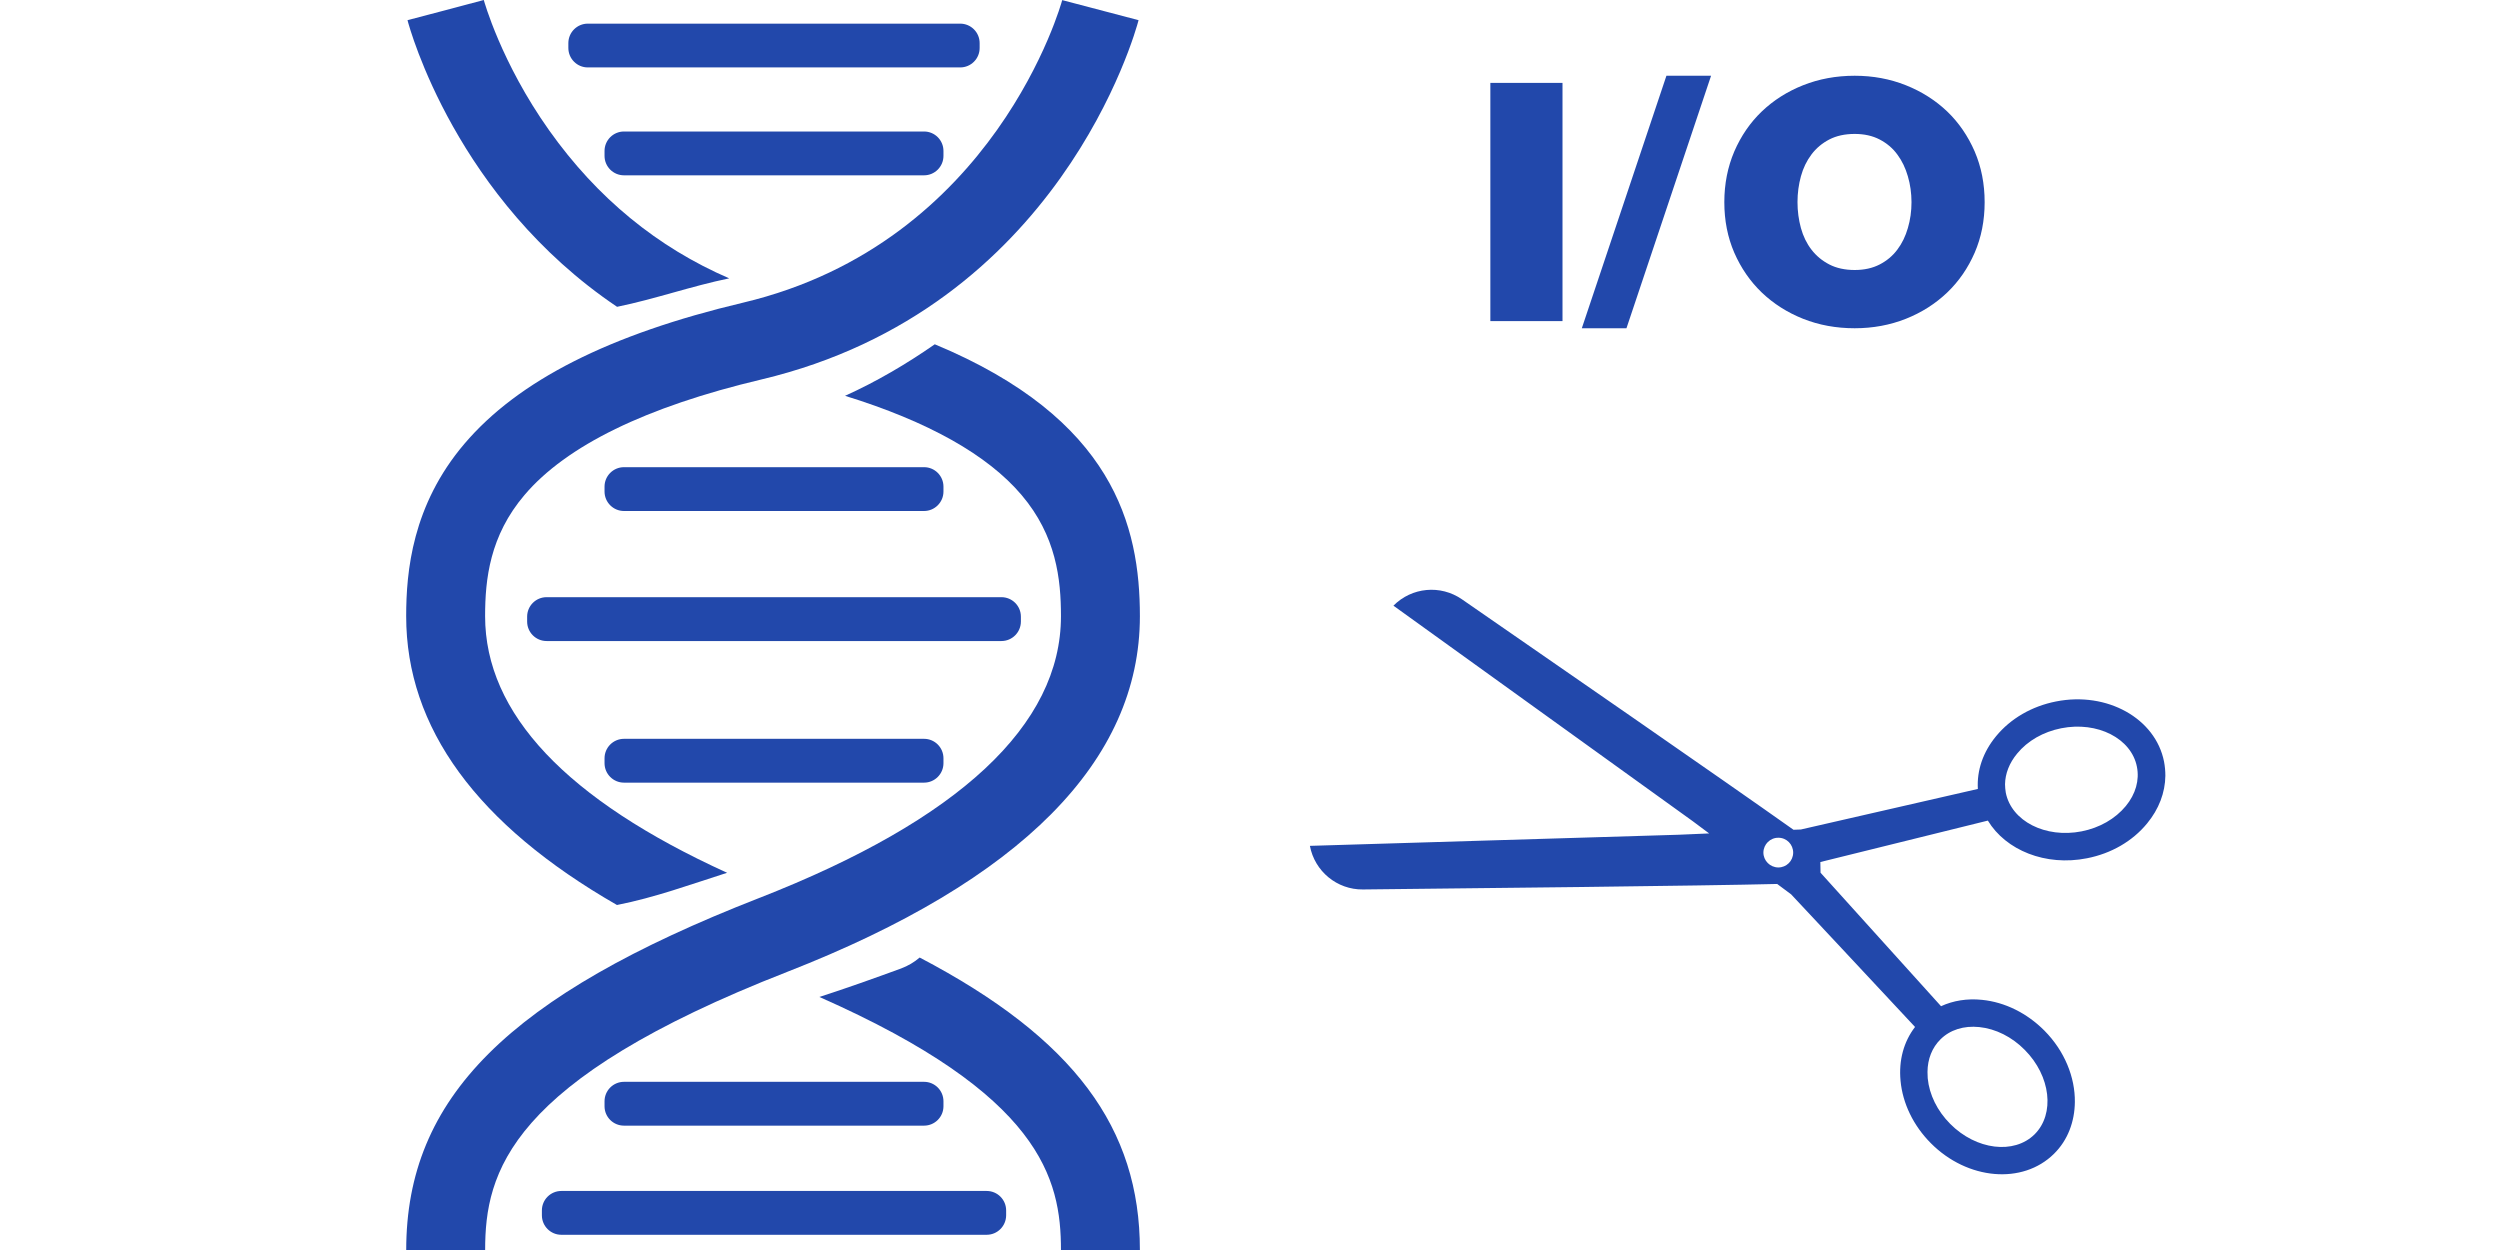 <?xml version="1.0" encoding="utf-8"?>
<!-- Generator: Adobe Illustrator 14.0.0, SVG Export Plug-In . SVG Version: 6.00 Build 43363)  -->
<!DOCTYPE svg PUBLIC "-//W3C//DTD SVG 1.1//EN" "http://www.w3.org/Graphics/SVG/1.1/DTD/svg11.dtd">
<svg version="1.1" id="Layer_1" xmlns="http://www.w3.org/2000/svg" xmlns:xlink="http://www.w3.org/1999/xlink" x="0px" y="0px"
	 width="70px" height="35px" viewBox="0 0 70 35" enable-background="new 0 0 70 35" xml:space="preserve">
<g>
	<rect fill="none" width="70" height="35"/>
	<g>
		<g>
			<g>
				<g>
					<g>
						<path fill="#2248AB" d="M39.016,16.959c0,0,8.371,6.029,8.379,6.033l0.461,0.344l-0.859,0.037
							c-0.012,0-10.32,0.311-10.32,0.311c0.133,0.711,0.758,1.229,1.484,1.221c2.819-0.029,9.574-0.102,11.6-0.154l0.391,0.291
							c0,0,2.598,2.775,3.469,3.713c-0.316,0.41-0.46,0.934-0.406,1.506c0.059,0.637,0.361,1.258,0.848,1.748
							c1.026,1.033,2.572,1.166,3.449,0.297c0.389-0.383,0.578-0.902,0.584-1.449c0.008-0.689-0.283-1.426-0.855-2.002
							c-0.487-0.488-1.104-0.795-1.743-0.859c-0.415-0.043-0.808,0.02-1.149,0.178l-3.374-3.738c0,0,0-0.141-0.005-0.299l4.69-1.16
							c0.503,0.83,1.615,1.285,2.774,1.055c0.682-0.133,1.277-0.479,1.684-0.975c0.332-0.402,0.506-0.863,0.512-1.334
							c0-0.135-0.012-0.266-0.037-0.398c-0.239-1.211-1.596-1.967-3.023-1.684c-0.679,0.133-1.274,0.479-1.68,0.973
							c-0.367,0.445-0.541,0.959-0.51,1.477c-1.243,0.287-4.955,1.135-4.955,1.135l-0.207,0.008
							c-1.891-1.342-7.066-4.92-9.285-6.454C40.334,16.366,39.527,16.442,39.016,16.959z M55.42,28.758
							c0.459,0.047,0.912,0.273,1.273,0.639c0.728,0.732,0.85,1.793,0.275,2.365c-0.575,0.568-1.635,0.439-2.362-0.293
							c-0.363-0.365-0.586-0.818-0.63-1.279c-0.004-0.061-0.006-0.117-0.006-0.176c0.002-0.359,0.129-0.68,0.361-0.91
							C54.599,28.836,54.986,28.713,55.42,28.758z M50.209,23.877c-0.003,0.229-0.188,0.414-0.42,0.412
							c-0.229-0.004-0.415-0.191-0.414-0.42c0.004-0.23,0.191-0.416,0.422-0.412C50.027,23.457,50.211,23.646,50.209,23.877z
							 M56.162,22.195c-0.012-0.078-0.021-0.158-0.021-0.234c0.004-0.297,0.119-0.596,0.339-0.861
							c0.292-0.357,0.731-0.609,1.235-0.709c1.014-0.201,1.965,0.285,2.119,1.08c0.074,0.373-0.035,0.762-0.311,1.098
							c-0.297,0.359-0.734,0.609-1.238,0.709C57.272,23.477,56.32,22.992,56.162,22.195z"/>
					</g>
				</g>
				<g>
					<g>
						<path fill="#2248AB" d="M41.73,8.991v-6.67h2.02v6.67H41.73z"/>
						<path fill="#2248AB" d="M45.541,9.191h-1.25l2.369-7.07h1.25L45.541,9.191z"/>
						<path fill="#2248AB" d="M55.291,7.076c-0.188,0.431-0.443,0.802-0.77,1.115c-0.328,0.313-0.713,0.559-1.156,0.735
							c-0.443,0.176-0.922,0.265-1.434,0.265c-0.521,0-1.002-0.089-1.445-0.265c-0.443-0.177-0.828-0.422-1.156-0.735
							c-0.326-0.313-0.582-0.685-0.77-1.115c-0.186-0.43-0.279-0.901-0.279-1.415c0-0.513,0.094-0.986,0.279-1.42
							c0.188-0.433,0.443-0.807,0.77-1.12c0.328-0.313,0.713-0.558,1.156-0.734s0.924-0.266,1.445-0.266
							c0.512,0,0.99,0.089,1.434,0.266s0.828,0.422,1.156,0.734c0.326,0.313,0.582,0.688,0.77,1.12
							c0.186,0.434,0.279,0.907,0.279,1.42C55.57,6.174,55.477,6.646,55.291,7.076z M53.42,4.936
							c-0.066-0.23-0.164-0.434-0.295-0.61c-0.129-0.177-0.295-0.316-0.494-0.42S52.197,3.75,51.932,3.75
							c-0.273,0-0.512,0.052-0.711,0.155s-0.367,0.243-0.5,0.42s-0.232,0.38-0.295,0.61c-0.063,0.229-0.096,0.472-0.096,0.725
							c0,0.254,0.033,0.495,0.096,0.726c0.063,0.229,0.162,0.432,0.295,0.604c0.133,0.174,0.301,0.312,0.5,0.415
							s0.438,0.155,0.711,0.155c0.266,0,0.5-0.052,0.699-0.155s0.365-0.241,0.494-0.415c0.131-0.173,0.229-0.375,0.295-0.604
							c0.068-0.23,0.102-0.472,0.102-0.726C53.521,5.408,53.488,5.166,53.42,4.936z"/>
					</g>
				</g>
			</g>
			<g>
				<g>
					<path fill="#2248AB" d="M17.278,8.591c1.06-0.217,2.086-0.581,3.14-0.797C18.41,6.927,16.72,5.542,15.38,3.655
						C14.026,1.749,13.551,0.017,13.546,0l-1.068,0.284l1.069-0.281L11.41,0.565C11.477,0.821,12.779,5.563,17.278,8.591"/>
				</g>
				<g>
					<path fill="#2248AB" d="M26.174,9.64c-0.786,0.547-1.63,1.045-2.513,1.443c2.328,0.72,3.987,1.651,4.943,2.777
						c0.971,1.143,1.103,2.356,1.103,3.393c0,3.046-2.848,5.705-8.463,7.896c-7.011,2.738-9.87,5.592-9.87,9.852h2.21
						c0-2.172,0.654-4.742,8.463-7.791c6.549-2.557,9.87-5.908,9.87-9.957C31.917,14.729,31.18,11.724,26.174,9.64"/>
				</g>
				<g>
					<path fill="#2248AB" d="M20.359,24.438c-4.497-2.047-6.776-4.461-6.776-7.185c0-1.037,0.131-2.25,1.103-3.393
						c1.173-1.381,3.404-2.469,6.629-3.234c8.351-1.98,10.479-9.732,10.565-10.061l-2.138-0.562
						c-0.018,0.067-1.863,6.794-8.938,8.472c-3.745,0.888-6.297,2.182-7.803,3.954c-1.459,1.717-1.628,3.575-1.628,4.824
						c0,3.126,1.983,5.837,5.902,8.087C18.33,25.133,19.338,24.764,20.359,24.438"/>
				</g>
				<g>
					<path fill="#2248AB" d="M25.751,26.811c-0.15,0.129-0.327,0.234-0.522,0.307c-0.758,0.277-1.519,0.549-2.286,0.797
						c6.208,2.742,6.764,5.084,6.764,7.086h2.21C31.917,31.59,30.08,29.08,25.751,26.811"/>
				</g>
				<g>
					<path fill="#2248AB" d="M26.885,1.888H16.459c-0.301,0-0.545-0.244-0.545-0.545V1.207c0-0.301,0.244-0.545,0.545-0.545h10.426
						c0.301,0,0.545,0.244,0.545,0.545v0.137C27.43,1.645,27.186,1.888,26.885,1.888"/>
				</g>
				<g>
					<path fill="#2248AB" d="M25.873,4.909h-8.401c-0.301,0-0.545-0.244-0.545-0.544V4.227c0-0.301,0.244-0.545,0.545-0.545h8.401
						c0.301,0,0.544,0.244,0.544,0.545v0.137C26.417,4.665,26.173,4.909,25.873,4.909"/>
				</g>
				<g>
					<path fill="#2248AB" d="M25.873,14.308h-8.401c-0.301,0-0.545-0.244-0.545-0.545v-0.137c0-0.301,0.244-0.545,0.545-0.545h8.401
						c0.301,0,0.544,0.244,0.544,0.545v0.137C26.417,14.063,26.173,14.308,25.873,14.308"/>
				</g>
				<g>
					<path fill="#2248AB" d="M25.873,21.914h-8.401c-0.301,0-0.545-0.244-0.545-0.545v-0.137c0-0.301,0.244-0.545,0.545-0.545h8.401
						c0.301,0,0.544,0.244,0.544,0.545v0.137C26.417,21.67,26.173,21.914,25.873,21.914"/>
				</g>
				<g>
					<path fill="#2248AB" d="M25.873,31.518h-8.401c-0.301,0-0.545-0.242-0.545-0.543v-0.139c0-0.301,0.244-0.545,0.545-0.545h8.401
						c0.301,0,0.544,0.244,0.544,0.545v0.139C26.417,31.275,26.173,31.518,25.873,31.518"/>
				</g>
				<g>
					<path fill="#2248AB" d="M27.626,34.574H15.718c-0.301,0-0.545-0.244-0.545-0.545v-0.137c0-0.301,0.244-0.545,0.545-0.545
						h11.909c0.301,0,0.545,0.244,0.545,0.545v0.137C28.171,34.33,27.927,34.574,27.626,34.574"/>
				</g>
				<g>
					<path fill="#2248AB" d="M28.04,17.949H15.305c-0.301,0-0.545-0.244-0.545-0.545v-0.138c0-0.301,0.244-0.545,0.545-0.545H28.04
						c0.301,0,0.545,0.244,0.545,0.545v0.138C28.584,17.705,28.34,17.949,28.04,17.949"/>
				</g>
			</g>
		</g>
	</g>
</g>
</svg>
